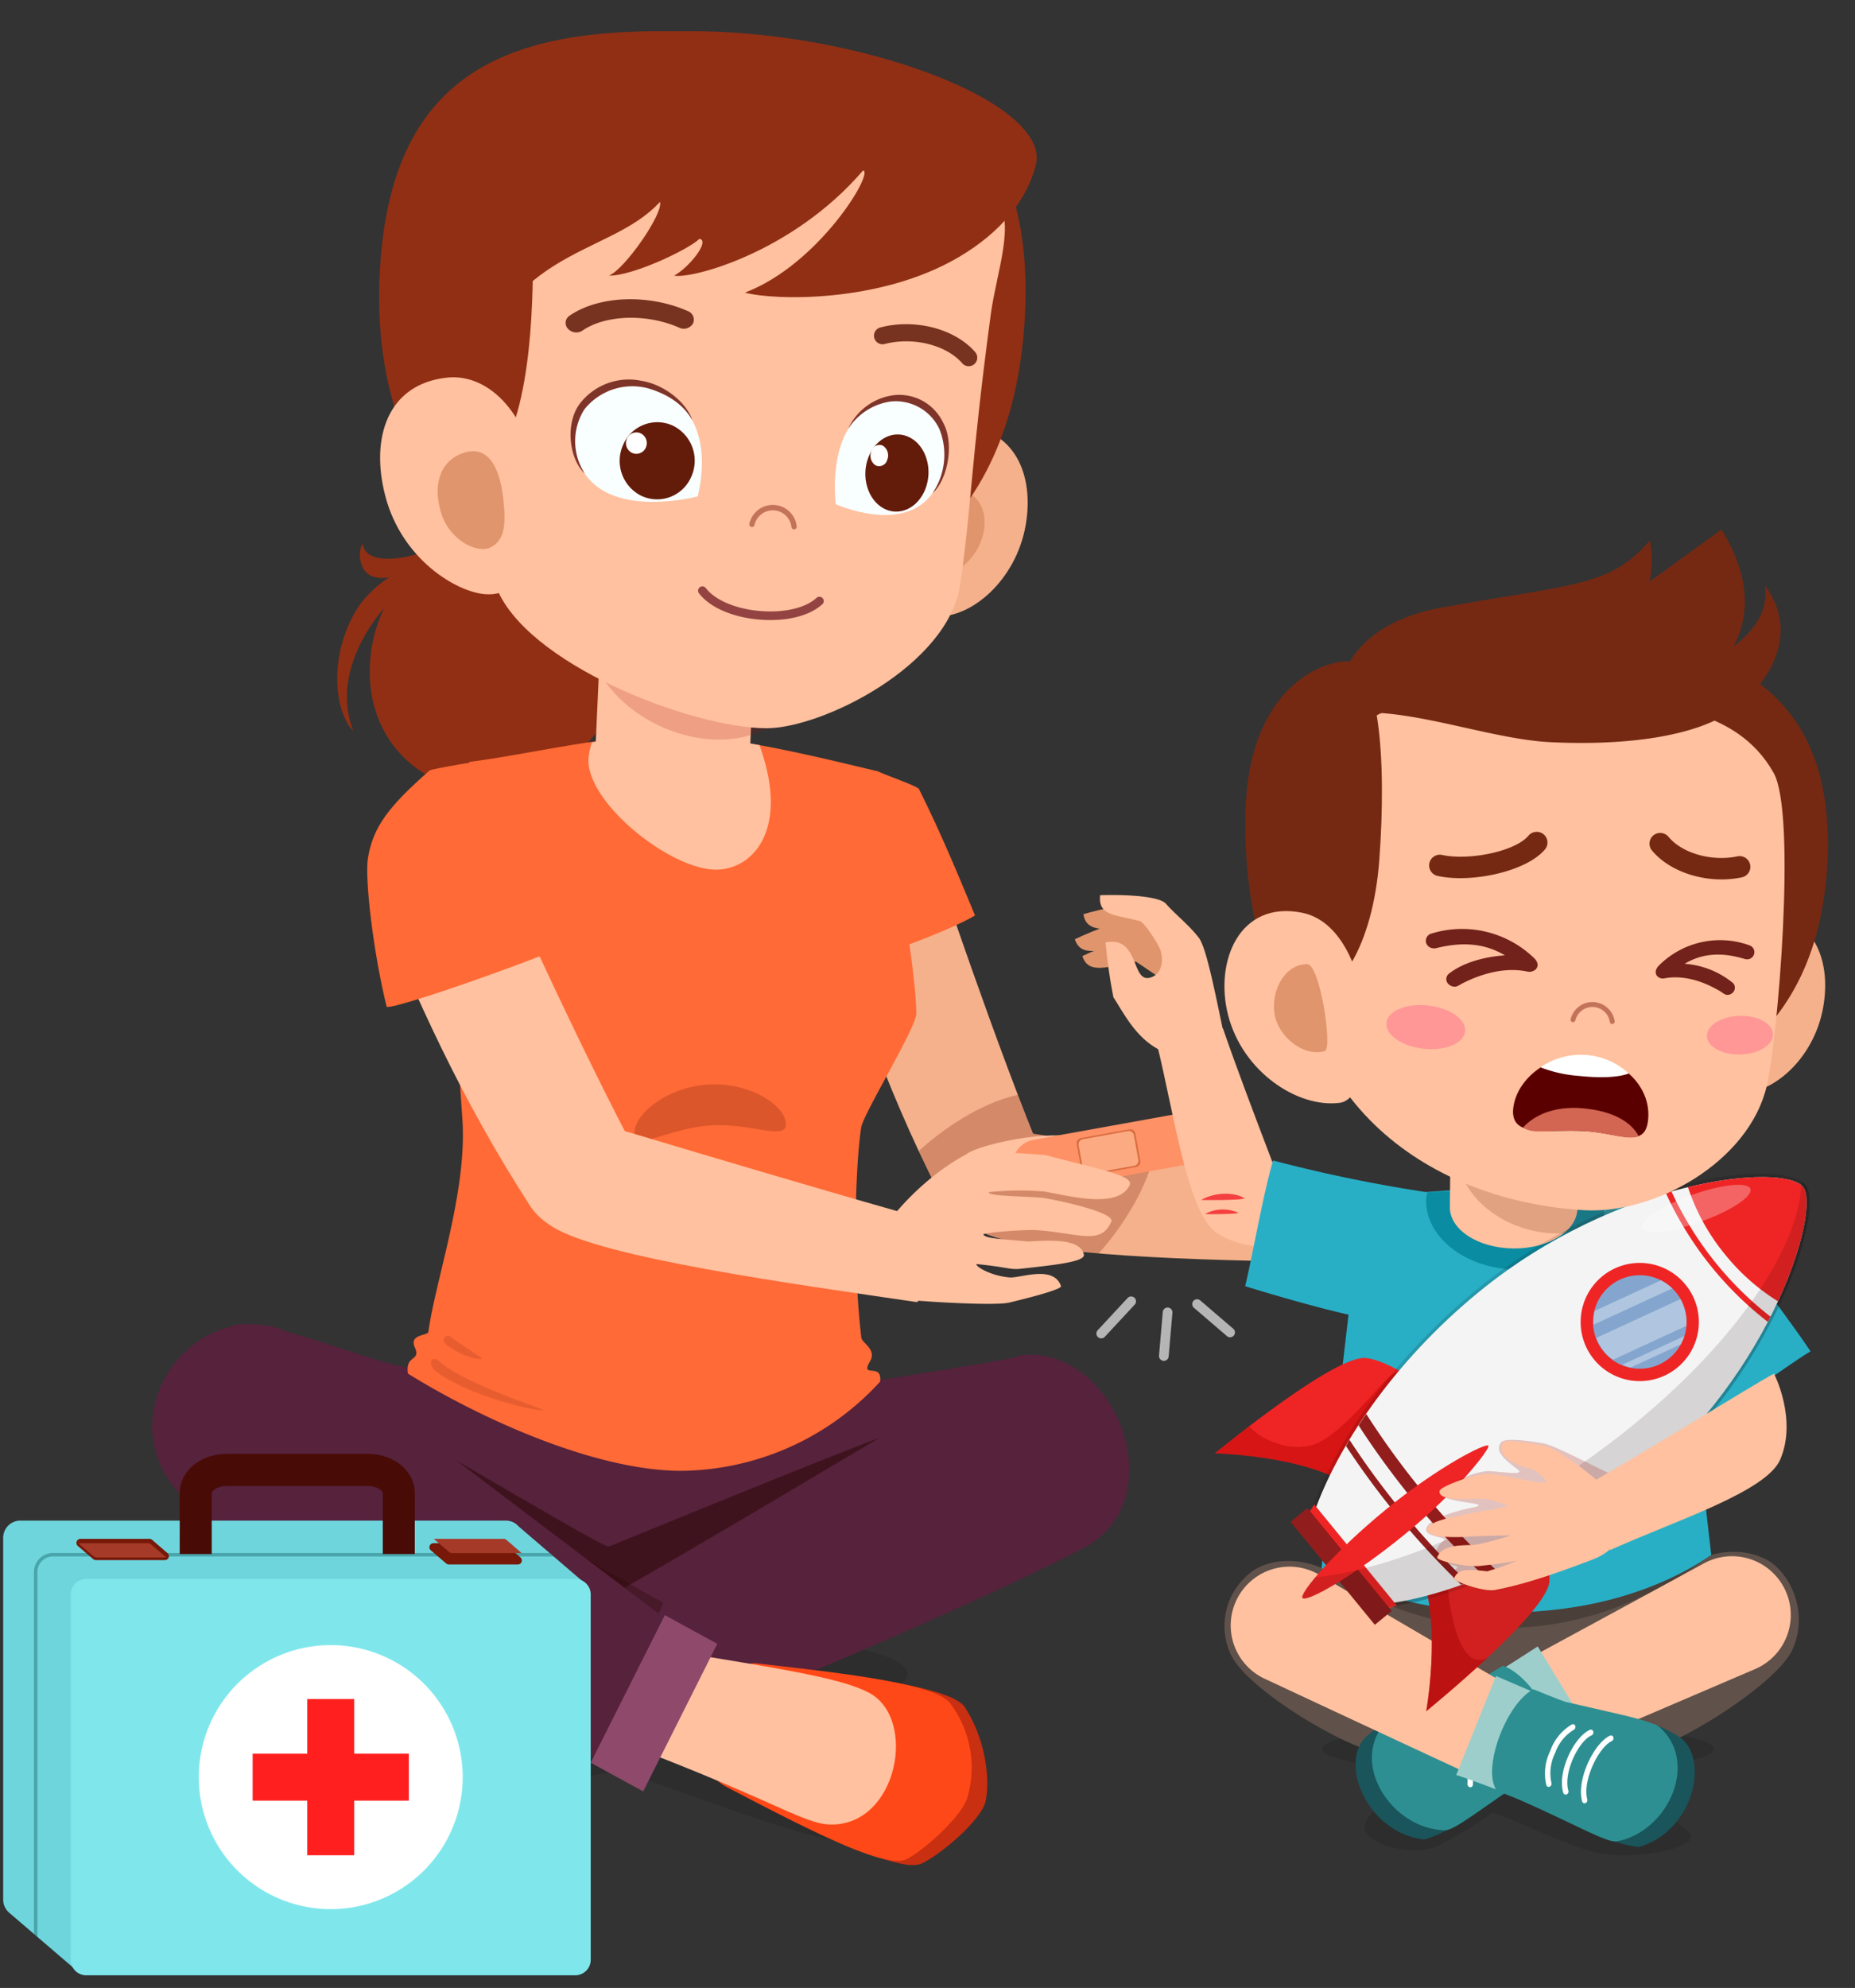 <svg xmlns="http://www.w3.org/2000/svg" xmlns:xlink="http://www.w3.org/1999/xlink" width="295" height="316" viewBox="0 0 295 316">
  <rect x="0" y="0" width="295" height="316" fill="#333333" stroke="none"/>
  <defs>
    <clipPath id="clip-path">
      <rect id="Rectángulo_423358" data-name="Rectángulo 423358" width="295" height="316" transform="translate(180 287)" fill="#fff" stroke="#707070" stroke-width="1"/>
    </clipPath>
    <clipPath id="clip-path-2">
      <rect id="Rectángulo_423386" data-name="Rectángulo 423386" width="383" height="383" transform="translate(0)" fill="none"/>
    </clipPath>
    <clipPath id="clip-path-3">
      <rect id="Rectángulo_423360" data-name="Rectángulo 423360" width="97.931" height="34.294" fill="none"/>
    </clipPath>
    <clipPath id="clip-path-4">
      <rect id="Rectángulo_423361" data-name="Rectángulo 423361" width="96.168" height="56.628" fill="none"/>
    </clipPath>
    <clipPath id="clip-path-5">
      <rect id="Rectángulo_423362" data-name="Rectángulo 423362" width="57.177" height="53.509" fill="none"/>
    </clipPath>
    <clipPath id="clip-path-6">
      <rect id="Rectángulo_423363" data-name="Rectángulo 423363" width="24.093" height="8.895" fill="none"/>
    </clipPath>
    <clipPath id="clip-path-7">
      <rect id="Rectángulo_423364" data-name="Rectángulo 423364" width="34.47" height="24.638" fill="none"/>
    </clipPath>
    <clipPath id="clip-path-8">
      <rect id="Rectángulo_423365" data-name="Rectángulo 423365" width="17.947" height="8.159" fill="none"/>
    </clipPath>
    <clipPath id="clip-path-9">
      <rect id="Rectángulo_423366" data-name="Rectángulo 423366" width="6.024" height="3.701" fill="none"/>
    </clipPath>
    <clipPath id="clip-path-10">
      <rect id="Rectángulo_423368" data-name="Rectángulo 423368" width="19.29" height="16.99" fill="none"/>
    </clipPath>
    <clipPath id="clip-path-11">
      <rect id="Rectángulo_423371" data-name="Rectángulo 423371" width="82.643" height="61.024" fill="none"/>
    </clipPath>
    <clipPath id="clip-path-12">
      <rect id="Rectángulo_423372" data-name="Rectángulo 423372" width="37.438" height="25.221" fill="none"/>
    </clipPath>
    <clipPath id="clip-path-13">
      <rect id="Rectángulo_423373" data-name="Rectángulo 423373" width="51.946" height="16.525" fill="none"/>
    </clipPath>
    <clipPath id="clip-path-14">
      <rect id="Rectángulo_423374" data-name="Rectángulo 423374" width="62.301" height="7.877" fill="none"/>
    </clipPath>
    <clipPath id="clip-path-15">
      <rect id="Rectángulo_423375" data-name="Rectángulo 423375" width="61.968" height="13.89" fill="none"/>
    </clipPath>
    <clipPath id="clip-path-16">
      <rect id="Rectángulo_423376" data-name="Rectángulo 423376" width="24.8" height="23.742" fill="none"/>
    </clipPath>
    <clipPath id="clip-path-17">
      <rect id="Rectángulo_423377" data-name="Rectángulo 423377" width="26.939" height="15.703" fill="none"/>
    </clipPath>
    <clipPath id="clip-path-18">
      <rect id="Rectángulo_423378" data-name="Rectángulo 423378" width="39.922" height="19.75" fill="none"/>
    </clipPath>
    <clipPath id="clip-path-19">
      <rect id="Rectángulo_423379" data-name="Rectángulo 423379" width="15.29" height="38.051" fill="none"/>
    </clipPath>
    <clipPath id="clip-path-20">
      <rect id="Rectángulo_423380" data-name="Rectángulo 423380" width="79.343" height="68.893" fill="none"/>
    </clipPath>
    <clipPath id="clip-path-21">
      <rect id="Rectángulo_423382" data-name="Rectángulo 423382" width="80.691" height="84.208" fill="none"/>
    </clipPath>
    <clipPath id="clip-path-22">
      <rect id="Rectángulo_423383" data-name="Rectángulo 423383" width="17.225" height="7.454" fill="none"/>
    </clipPath>
    <clipPath id="clip-path-23">
      <rect id="Rectángulo_423384" data-name="Rectángulo 423384" width="14.801" height="13.851" fill="none"/>
    </clipPath>
    <clipPath id="clip-path-24">
      <rect id="Rectángulo_423385" data-name="Rectángulo 423385" width="30.718" height="24.116" fill="none"/>
    </clipPath>
  </defs>
  <g id="Enmascarar_grupo_1211489" data-name="Enmascarar grupo 1211489" transform="translate(-180 -287)" clip-path="url(#clip-path)">
    <g id="Grupo_1231803" data-name="Grupo 1231803" transform="translate(112.087 255.087)">
      <g id="Grupo_1231802" data-name="Grupo 1231802" transform="translate(-0.087 -0.087)" clip-path="url(#clip-path-2)">
        <path id="Trazado_1175511" data-name="Trazado 1175511" d="M1318.816,1237.3c-.987,3.082-6.564,5.3-9.307,4.448-2.349-.733-2.551-4.071-1.741-5.24.611,3.72,7.394,2.348,11.048.792" transform="translate(-1182.111 -1118.062)" fill="#912f14"/>
        <path id="Trazado_1175512" data-name="Trazado 1175512" d="M1323.866,1222.659c-1.08,12.277,7.317,20.186,16.942,21.033s22.4-7.9,23.479-20.181-9.081-21.578-18.706-22.424-20.635,9.3-21.715,21.573" transform="translate(-1196.972 -1085.987)" fill="#912f14"/>
        <path id="Trazado_1175513" data-name="Trazado 1175513" d="M1286.809,1269.316c-5.489-1.265-11.767,3.155-14.282,7.65-4.262,7.62-3,15.971-.191,18.779-4.757-11.935,8.146-25.169,14.473-26.43" transform="translate(-1148.135 -1147.531)" fill="#912f14"/>
        <g id="Grupo_1231735" data-name="Grupo 1231735" transform="translate(114.407 290.523)" opacity="0.11">
          <g id="Grupo_1231734" data-name="Grupo 1231734">
            <g id="Grupo_1231733" data-name="Grupo 1231733" clip-path="url(#clip-path-3)">
              <path id="Trazado_1175514" data-name="Trazado 1175514" d="M1194.323,3041.564c0-4.176,21.922-7.561,48.965-7.561s48.965,3.385,48.965,7.561c0,3.462-15.082,6.374-35.64,7.271,13.021,2.948,27.771,15.049,27.771,18.707,0,4.176-35.052-10.334-38.188-10.411-2.909-.071-37.619,7.622-41.375,3.586-4.751-5.105,16.858-9.741,33.486-11.63-24.7-.386-43.984-3.606-43.984-7.523" transform="translate(-1194.323 -3034.003)"/>
            </g>
          </g>
        </g>
        <path id="Trazado_1175515" data-name="Trazado 1175515" d="M1120.4,2538.015c-2.855-.3-31.3-48.359-31.227-52.1,3.521-2.952,22.527,5.646,28.479,6.26,4.642-.187,44.129-10.647,61.675-11.818,2.159.684-1.267,16.3,2.791,15.6,6.891-1.193,28.967-4.6,32.188-5.382-.237,17.484-15.162,42.307-28.845,45.264-17.843,3.857-25.766,6.354-65.061,2.184" transform="translate(-984.833 -2242.833)" fill="#56223c"/>
        <path id="Trazado_1175516" data-name="Trazado 1175516" d="M1282.948,3029.084c-2.073,2.334-5.928,10.062-5.492,13.223.314,2.276,2.859,8.453,8.818,12.405,3.6,2.386,22.114-4.223,32.481-7.5,6.8-2.151,6.33-19.667-3.069-20.026-16.381-.624-30.209-.946-32.737,1.9" transform="translate(-1155.059 -2736.931)" fill="#c92f11"/>
        <path id="Trazado_1175517" data-name="Trazado 1175517" d="M1312.879,3026.54c-1.924,2.311-5.472,9.993-5.036,13.155a16.433,16.433,0,0,0,8.374,12.471c3.6,2.005,20.7-4.01,30.388-7.188,6.356-2.085,5.766-19.583-3.05-20.029-15.364-.777-28.331-1.228-30.677,1.591" transform="translate(-1182.535 -2734.76)" fill="#ff4817"/>
        <path id="Trazado_1175518" data-name="Trazado 1175518" d="M1443.045,3030.308c-9.743,4.408-6.045,21.165,2.54,21.707,4.428.279,12.343-1.832,28.768-6.465,1.85-4.01-.169-14.229-2.218-16.979-20.269,1.237-25.48.1-29.09,1.737" transform="translate(-1299.585 -2738.567)" fill="#ffc19f"/>
        <g id="Grupo_1231738" data-name="Grupo 1231738" transform="translate(119.47 253.57)" opacity="0.6">
          <g id="Grupo_1231737" data-name="Grupo 1231737">
            <g id="Grupo_1231736" data-name="Grupo 1231736" clip-path="url(#clip-path-4)">
              <path id="Trazado_1175519" data-name="Trazado 1175519" d="M1292.488,2704.619c-2.582-1.536-31.539-16.482-32.5-18.751,9-3.782-20.984-33.537-10.543-37.873.857-.355,42.242,24.628,43.1,24.274,2.137-.885,36.838-15.09,43.87-17.6,5.025,5.62,6.4,22.013,6.965,24.7-12.935,7.837-42.839,23.345-50.892,25.256" transform="translate(-1247.211 -2647.991)" fill="#300808"/>
            </g>
          </g>
        </g>
        <path id="Trazado_1175520" data-name="Trazado 1175520" d="M1748.3,2641.764c-1.4-2.423-9.131-19.5-9.675-21.309,22.186-12.628,56.63-33.613,63.6-37.4,15.395-1.853,24.672,22.878,10.366,30.53-10.406,5.566-41.433,19.492-64.287,28.178" transform="translate(-1572.114 -2335.613)" fill="#56223c"/>
        <g id="Grupo_1231741" data-name="Grupo 1231741" transform="translate(116.302 255.187)" opacity="0.36">
          <g id="Grupo_1231740" data-name="Grupo 1231740">
            <g id="Grupo_1231739" data-name="Grupo 1231739" clip-path="url(#clip-path-5)">
              <path id="Trazado_1175521" data-name="Trazado 1175521" d="M1260.861,2718.384c1.345-2.5,9.554-19.618,10.421-21.928-19.786-10.817-41.228-25.758-50.915-31.581-4.8,5.844-5.8,25.8-6.262,28.5,13.241,7.226,40.323,22.459,46.756,25.006" transform="translate(-1214.105 -2664.875)" fill="#300808"/>
            </g>
          </g>
        </g>
        <path id="Trazado_1175522" data-name="Trazado 1175522" d="M1912.54,3127.987c2.8-1.256,9.333-6.689,10.164-9.763.6-2.213.674-8.936-3.235-15.069-2.361-3.7-21.855-5.5-32.606-6.884-7.052-.91-13.437,15.3-4.985,19.6,14.73,7.5,27.244,13.646,30.661,12.114" transform="translate(-1698.004 -2799.753)" fill="#c92f11"/>
        <path id="Trazado_1175523" data-name="Trazado 1175523" d="M1909.849,3126.418c2.657-1.3,8.889-6.819,9.72-9.894a16.947,16.947,0,0,0-2.8-14.941c-2.511-3.355-20.478-5.09-30.572-6.285-6.621-.784-12.888,15.459-5,19.6,13.741,7.21,25.418,13.107,28.658,11.524" transform="translate(-1697.702 -2798.882)" fill="#ff4817"/>
        <path id="Trazado_1175524" data-name="Trazado 1175524" d="M1830.765,3106.342c10.62.093,13.759-16.788,6.121-20.915-3.938-2.128-11.994-3.548-28.809-6.261-3.251,2.883-5.38,13.077-4.577,16.458,19.007,7.444,23.33,10.684,27.264,10.719" transform="translate(-1630.622 -2784.318)" fill="#ffc19f"/>
        <path id="Trazado_1175525" data-name="Trazado 1175525" d="M1039.229,2604.758c1.8-2.184,9.925-19.276,10.693-21.035-24.649-18.647-59.139-44.822-66.894-50.49-15.688-5.179-29.3,16.26-13.836,28.339,12.62,9.859,43.866,29.484,70.037,43.186" transform="translate(-870.185 -2289.933)" fill="#56223c"/>
        <path id="Trazado_1175526" data-name="Trazado 1175526" d="M2339.988,2216.468c1.333.011.508-13.423-.822-13.607-18.921-2.624-52.391-7.939-58.389-8.839-.828,10.7-.23,15.2,5.926,17.94,8.028,3.578,34.925,4.362,53.285,4.506" transform="translate(-2062.094 -1983.912)" fill="#f4b18c"/>
        <path id="Trazado_1175527" data-name="Trazado 1175527" d="M2100.367,1775.948c.682,1.154,17.125-4.053,16.6-5.3-7.235-17.276-17-46.311-18.806-51.764,0,0-15.557-.051-15.766,10.876,3.6,11.75,8.844,28.353,17.968,46.183" transform="translate(-1882.974 -1554.264)" fill="#f4b18c"/>
        <path id="Trazado_1175528" data-name="Trazado 1175528" d="M1461.8,1656.467a43.353,43.353,0,0,1-31.864,14.181c-14.027-.122-32.376-8.71-43.22-15.457-.484-3.044,2.117-1.876,1.083-4.179-.951-2.119,2.077-1.808,2.166-2.465,1.107-8.2,6.21-22.371,5.4-33.826-1.617-22.916-2-46.859,1.142-56.772,9.568-1.164,24.215-4.893,34.547-4.21,10,.661,23.142,4.011,30.344,5.7,3.124,13.317,6.157,32.686,6.157,38.548,0,2.179-8.446,15.958-8.765,18.088-1,6.663-1.338,22.171.035,33.443.1.788,2.475,1.844,1.376,3.709-1.68,2.851,1.984.077,1.6,3.241" transform="translate(-1253.837 -1404.848)" fill="#ff6a36"/>
        <path id="Trazado_1175529" data-name="Trazado 1175529" d="M1368.166,1777.6c.841,1.131,18.2-5.976,17.522-7.216-9.361-17.243-22.5-46.466-24.938-51.958,0,0-16.859,1.543-16.122,12.94,4.933,11.863,12.082,28.609,23.538,46.234" transform="translate(-1215.81 -1553.846)" fill="#ffc19f"/>
        <path id="Trazado_1175530" data-name="Trazado 1175530" d="M1322.682,1638.361c-2.11-8.5-3.51-20.377-2.985-23.634.8-4.978,3.348-8.273,9.837-13.969,1.032-.313,4.685-.953,6.637-1.249,6.383,5.79,15.819,24.892,17.077,28.138-2.388,1.592-28.715,11.082-30.567,10.714" transform="translate(-1193.188 -1446.313)" fill="#ff6a36"/>
        <g id="Grupo_1231744" data-name="Grupo 1231744" transform="translate(168.9 204.363)" opacity="0.2">
          <g id="Grupo_1231743" data-name="Grupo 1231743">
            <g id="Grupo_1231742" data-name="Grupo 1231742" clip-path="url(#clip-path-6)">
              <path id="Trazado_1175531" data-name="Trazado 1175531" d="M1787.631,2140.188c.178,2.9-5.42-.1-12.07.341s-11.836,4.161-12.013,1.264,4.965-7.32,11.615-7.764,12.291,3.262,12.468,6.159" transform="translate(-1763.542 -2133.992)" fill="#510606"/>
            </g>
          </g>
        </g>
        <path id="Trazado_1175532" data-name="Trazado 1175532" d="M1638.974,2197.983c1.42.209,1.144-13.26-.24-13.649-19.687-5.532-54.385-16.019-60.613-17.844-2.861,11.009-3.056,15.78,3,19.547,7.9,4.912,38.307,9.078,57.853,11.946" transform="translate(-1425.229 -1959.015)" fill="#ffc19f"/>
        <path id="Trazado_1175533" data-name="Trazado 1175533" d="M1687.116,1557.511a9.605,9.605,0,0,1,.553-2.5,66.52,66.52,0,0,1,14.232-1.141c1.717.111,3.392.265,5.051.43,2.388.292,4.867.689,7.345,1.144,5.1,14.05-1.616,20.4-7.8,19.745-7.474-.8-19.832-10.994-19.384-17.678" transform="translate(-1525.522 -1404.999)" fill="#ffc19f"/>
        <path id="Trazado_1175534" data-name="Trazado 1175534" d="M1699.57,1376.5l-.864,19.221c-.185,4.133,8.191,8.212,14.537,9.318,3.667-1.393,9.806-3.926,9.992-8.059l.863-19.221Z" transform="translate(-1536.011 -1244.652)" fill="#ffc19f"/>
        <g id="Grupo_1231747" data-name="Grupo 1231747" transform="translate(161.233 124.929)" opacity="0.18">
          <g id="Grupo_1231746" data-name="Grupo 1231746">
            <g id="Grupo_1231745" data-name="Grupo 1231745" clip-path="url(#clip-path-7)">
              <path id="Trazado_1175535" data-name="Trazado 1175535" d="M1717.232,1321.588a10.665,10.665,0,0,0,.694-3.771A181.514,181.514,0,0,0,1686,1304.233a10.265,10.265,0,0,0-1.769,2.8c-2.824,6.963,2.274,15.865,11.386,19.884s18.788,1.633,21.612-5.33" transform="translate(-1683.456 -1304.233)" fill="#a50c0c"/>
            </g>
          </g>
        </g>
        <path id="Trazado_1175536" data-name="Trazado 1175536" d="M2033.93,1645.913c6.059.621,24.305-6.475,28.181-8.922-2.19-5.257-5.323-12.962-8.936-20.138-.766-.621-4.84-1.987-6.555-2.781-4.472,3.759-13.85,30.693-12.69,31.841" transform="translate(-1839.057 -1459.481)" fill="#ff6a36"/>
        <path id="Trazado_1175537" data-name="Trazado 1175537" d="M1699.2,3043.326l11.788-23.463-8.347-4.561-11.789,23.463Z" transform="translate(-1528.916 -2726.57)" fill="#8e496b"/>
        <g id="Grupo_1231750" data-name="Grupo 1231750" transform="translate(136.53 248.013)" opacity="0.13">
          <g id="Grupo_1231749" data-name="Grupo 1231749">
            <g id="Grupo_1231748" data-name="Grupo 1231748" clip-path="url(#clip-path-8)">
              <path id="Trazado_1175538" data-name="Trazado 1175538" d="M1443.343,2598.1c-1.521.231-12.4-2.471-17.172-6.2-1.377-1.076-.711-2.681.556-1.565,4.217,3.713,17.053,7.7,16.615,7.767" transform="translate(-1425.407 -2589.954)" fill="#510606"/>
            </g>
          </g>
        </g>
        <g id="Grupo_1231753" data-name="Grupo 1231753" transform="translate(138.588 244.312)" opacity="0.13">
          <g id="Grupo_1231752" data-name="Grupo 1231752">
            <g id="Grupo_1231751" data-name="Grupo 1231751" clip-path="url(#clip-path-9)">
              <path id="Trazado_1175539" data-name="Trazado 1175539" d="M1452.88,2554.979c-1.338.159-3.987-1.01-5.522-2.185-.963-.737-.215-1.955.625-1.328,2.844,2.12,5.336,3.461,4.9,3.513" transform="translate(-1446.906 -2551.292)" fill="#510606"/>
            </g>
          </g>
        </g>
        <path id="Trazado_1175540" data-name="Trazado 1175540" d="M2215.3,1057.3c-1.535,8.762-8.685,14.816-14.322,14.473s-7.082-7.293-6.535-15.653,5.561-14.881,11.2-14.519c7.7.5,11.1,7.462,9.661,15.7" transform="translate(-1984.193 -941.802)" fill="#f4b18c"/>
        <path id="Trazado_1175541" data-name="Trazado 1175541" d="M2231.319,1156.523c-1.812,3.549-5.518,5.44-8.277,4.22s-3.529-5.088-1.715-8.638,5.517-5.44,8.276-4.22,3.528,5.085,1.716,8.637" transform="translate(-2007.714 -1037.589)" fill="#e0956c"/>
        <path id="Trazado_1175542" data-name="Trazado 1175542" d="M1442.1,430.866c-1.938,34.456-24.036,48.76-53.762,47.089s-50.726-20.347-48.788-54.8,24.26-39.281,53.985-37.609,50.5,10.867,48.565,45.323" transform="translate(-1211.129 -348.304)" fill="#912f14"/>
        <path id="Trazado_1175543" data-name="Trazado 1175543" d="M1545.219,505.966c3.331,3.649.134,11.859-.752,18.449-3.194,23.77-3.03,30.206-4.861,42.955-1.862,12.961-21.964,22.89-30.791,22.905-11.773.021-38.674-10.245-43.135-22.781-4.925-22.225-8.74-55.712-6.342-61.5,8.1-19.531,17.6-16.985,41.1-15.663,21.985,1.237,32.8,2.511,44.778,15.63" transform="translate(-1318.894 -442.517)" fill="#ffc19f"/>
        <path id="Trazado_1175544" data-name="Trazado 1175544" d="M1551.615,406.556c-1.424,5.568-5.584,10.692-12.235,14.608-12.633,7.438-29.6,6.862-34.019,5.652,11.807-4.486,20.6-19.2,18.784-19.417-11.3,13.15-27.372,17.274-30.032,16.718,2.5-1.411,5.729-5.568,4.012-5.845-1.961,1.838-10.828,5.944-14.389,5.84,2.466-.952,8.693-9.871,8.106-11.72-8.318,9.181-26.216,6.869-30.775,32.821-4.63-11.919-2.964-48.425,6.854-53.871,27.651-15.339,87.188,1.549,83.693,15.216" transform="translate(-1318.892 -348.303)" fill="#912f14"/>
        <path id="Trazado_1175545" data-name="Trazado 1175545" d="M1375.8,464.086c-.043,10.695-.849,28.821-8.475,34.272-8.895,6.36-15.567-17.713-14.634-34.3.408-7.247,6.164-25.059,20.17-31.073,18.059-7.755,11.454,31.83,2.939,31.1" transform="translate(-1223.042 -390.548)" fill="#912f14"/>
        <path id="Trazado_1175546" data-name="Trazado 1175546" d="M1341.821,978.857c2.64,10.043,11.363,15.288,15.974,15.57,6.98.428,8.655-8.786,7.872-18.37s-7.059-16.8-14.012-16.066c-9.5,1.006-12.27,9.6-9.834,18.867" transform="translate(-1212.536 -867.97)" fill="#ffc19f"/>
        <path id="Trazado_1175547" data-name="Trazado 1175547" d="M1437.13,1092.433c1.309,4.475,5.785,6.609,7.862,5.6,2.335-1.134,2.535-3.7,2.018-8.027-.606-5.055-2.511-7.972-5.857-7.13-3.478.875-5.566,4.29-4.024,9.555" transform="translate(-1299.012 -979.009)" fill="#e0956c"/>
        <path id="Trazado_1175548" data-name="Trazado 1175548" d="M2096.552,1011.716s10.907,4.982,15.56-1.96c5.669-8.459-1.869-15.815-7.083-14.755-4.826.982-9.428,5.78-8.477,16.715" transform="translate(-1895.658 -899.583)" fill="#f9feff"/>
        <path id="Trazado_1175549" data-name="Trazado 1175549" d="M2133.408,993.561a7.72,7.72,0,0,0-7.644-4.251,9.262,9.262,0,0,0-7.408,5.406,9.67,9.67,0,0,1,6.555-4.354,7.665,7.665,0,0,1,7.992,4.4,10.926,10.926,0,0,1-1.113,10.14c2.367-2.057,3.585-7.907,1.617-11.34" transform="translate(-1915.489 -894.509)" fill="#7f342a"/>
        <path id="Trazado_1175550" data-name="Trazado 1175550" d="M2147.6,1058.451c-1.2,3.088-.146,6.722,2.355,8.118s5.5.025,6.7-3.061.146-6.722-2.355-8.118-5.5-.026-6.7,3.061" transform="translate(-1941.49 -953.788)" fill="#631b0a"/>
        <path id="Trazado_1175551" data-name="Trazado 1175551" d="M2155.8,1073.138a1.846,1.846,0,0,0,.654,2.252,1.324,1.324,0,0,0,1.859-.849,1.848,1.848,0,0,0-.653-2.252,1.324,1.324,0,0,0-1.86.849" transform="translate(-1949.224 -969.427)" fill="#fefffe"/>
        <path id="Trazado_1175552" data-name="Trazado 1175552" d="M1681.574,988.5s-13.478,3.61-18.116-3.854c-5.651-9.1,4.143-15.477,10.166-13.785,5.573,1.566,10.414,6.9,7.951,17.639" transform="translate(-1502.607 -877.598)" fill="#f9feff"/>
        <path id="Trazado_1175553" data-name="Trazado 1175553" d="M1659.128,967.557a9.826,9.826,0,0,1,9.539-3.285c3.634.582,7.186,3.462,8.077,6.277-1.791-3.215-5.116-4.542-7.2-5.127a9.746,9.746,0,0,0-9.969,3.388,9.434,9.434,0,0,0,.07,10.206c-2.541-2.333-3.26-8.291-.519-11.459" transform="translate(-1498.643 -871.735)" fill="#7f342a"/>
        <path id="Trazado_1175554" data-name="Trazado 1175554" d="M1739.606,1038.042a6.2,6.2,0,0,0,2.879,8.147,5.9,5.9,0,0,0,7.918-2.993,6.2,6.2,0,0,0-2.879-8.148,5.9,5.9,0,0,0-7.918,2.993" transform="translate(-1572.491 -935.375)" fill="#631b0a"/>
        <path id="Trazado_1175555" data-name="Trazado 1175555" d="M1749.552,1052.467a1.72,1.72,0,0,0,.8,2.26,1.637,1.637,0,0,0,2.2-.83,1.72,1.72,0,0,0-.8-2.26,1.636,1.636,0,0,0-2.2.83" transform="translate(-1581.85 -950.746)" fill="#fefffe"/>
        <path id="Trazado_1175556" data-name="Trazado 1175556" d="M1878.666,1312.189l.123.009c4.261.367,8.03-.553,10.083-2.465a.685.685,0,0,0-.933-1c-1.748,1.629-5.208,2.435-9.031,2.106l-.115-.008c-3.8-.349-7.054-1.745-8.5-3.657a.685.685,0,0,0-1.09.828c1.7,2.238,5.231,3.8,9.465,4.19" transform="translate(-1690.062 -1181.718)" fill="#934341"/>
        <path id="Trazado_1175557" data-name="Trazado 1175557" d="M1961.374,1175.734a.424.424,0,0,1-.393-.384,2.986,2.986,0,0,0-5.873-.34.423.423,0,0,1-.495.34.431.431,0,0,1-.328-.509,3.822,3.822,0,0,1,7.532.414.433.433,0,0,1-.373.478Z" transform="translate(-1767.118 -1059.583)" fill="#c4735b"/>
        <path id="Trazado_1175558" data-name="Trazado 1175558" d="M2176.24,878.472a1.358,1.358,0,0,1-.781-.446c-2.533-2.924-7.839-4.236-12.333-3.066a1.359,1.359,0,0,1-.687-2.63c5.522-1.437,11.857.209,15.074,3.915a1.359,1.359,0,0,1-1.272,2.227" transform="translate(-1954.433 -788.281)" fill="#773220"/>
        <path id="Trazado_1175559" data-name="Trazado 1175559" d="M1650.612,835.609a1.762,1.762,0,0,1-1.059-.565,1.357,1.357,0,0,1,.243-2.063c4.628-3.2,12.54-3.513,18.824-.74a1.449,1.449,0,0,1,.811,1.979,1.692,1.692,0,0,1-2.184.655c-5.115-2.264-11.725-2.066-15.375.46a1.756,1.756,0,0,1-1.259.275" transform="translate(-1491.233 -750.789)" fill="#773220"/>
        <path id="Trazado_1175561" data-name="Trazado 1175561" d="M253.761,2662.037h77.219a2.7,2.7,0,0,1,2.016.921l10.807,9.268H333.718V2722.3a2.737,2.737,0,0,1-2.737,2.736h-68.4v8.417l-10.59-9.083a2.752,2.752,0,0,1-.963-2.071v-57.526a2.736,2.736,0,0,1,2.735-2.737" transform="translate(-182.523 -2388.329)" fill="#6ed5dd"/>
        <g id="Grupo_1231759" data-name="Grupo 1231759" transform="translate(24.178 254.947)" opacity="0.5">
          <g id="Grupo_1231758" data-name="Grupo 1231758">
            <g id="Grupo_1231757" data-name="Grupo 1231757" clip-path="url(#clip-path-10)">
              <path id="Trazado_1175562" data-name="Trazado 1175562" d="M254.3,2662.382l16.793,14.417-2.215,2.573L251.8,2664.714a2.688,2.688,0,0,1,2.5-2.332" transform="translate(-251.805 -2662.382)" fill="#fff"/>
            </g>
          </g>
        </g>
        <path id="Trazado_1175563" data-name="Trazado 1175563" d="M365.757,2821.97h77.76a2.465,2.465,0,0,0,2.466-2.465v-58.068a2.466,2.466,0,0,0-2.466-2.466h-77.76a2.465,2.465,0,0,0-2.465,2.466v58.068a2.465,2.465,0,0,0,2.465,2.465" transform="translate(-284.042 -2475.985)" fill="#7fe7ec"/>
        <path id="Trazado_1175564" data-name="Trazado 1175564" d="M575.989,2889.8a20.984,20.984,0,1,0,20.984-20.984,20.984,20.984,0,0,0-20.984,20.984" transform="translate(-476.377 -2575.316)" fill="#fff"/>
        <rect id="Rectángulo_423369" data-name="Rectángulo 423369" width="24.837" height="7.47" transform="translate(108.177 310.752)" fill="#ff1f1f"/>
        <rect id="Rectángulo_423370" data-name="Rectángulo 423370" width="7.47" height="24.837" transform="translate(116.861 302.068)" fill="#ff1f1f"/>
        <g id="Grupo_1231762" data-name="Grupo 1231762" transform="translate(73.405 278.861)" opacity="0.35">
          <g id="Grupo_1231761" data-name="Grupo 1231761">
            <g id="Grupo_1231760" data-name="Grupo 1231760" clip-path="url(#clip-path-11)">
              <path id="Trazado_1175565" data-name="Trazado 1175565" d="M302.236,2776.431v-57.55a3.008,3.008,0,0,1,3-3.007h79.006l.633.544H305.24a2.462,2.462,0,0,0-2.46,2.464V2776.9Z" transform="translate(-302.236 -2715.873)" fill="#004a4c"/>
            </g>
          </g>
        </g>
        <path id="Trazado_1175566" data-name="Trazado 1175566" d="M959.752,2699.565h10.971a.645.645,0,0,1,.418.155l2.442,2.11a.629.629,0,0,1-.419,1.112H962.194a.644.644,0,0,1-.419-.155l-2.442-2.087a.645.645,0,0,1,.419-1.135" transform="translate(-822.818 -2422.265)" fill="#771808"/>
        <path id="Trazado_1175567" data-name="Trazado 1175567" d="M978.439,2701.83H967.433a.807.807,0,0,1-.538-.176l-2.419-2.068.132-.021h10.971a.643.643,0,0,1,.418.155Z" transform="translate(-827.474 -2422.957)" fill="#a53a28"/>
        <path id="Trazado_1175568" data-name="Trazado 1175568" d="M371.306,2699.565h10.971a.645.645,0,0,1,.418.155l2.442,2.11a.629.629,0,0,1-.418,1.112H373.748a.643.643,0,0,1-.419-.155l-2.442-2.087a.645.645,0,0,1,.418-1.135" transform="translate(-290.507 -2422.956)" fill="#771808"/>
        <path id="Trazado_1175569" data-name="Trazado 1175569" d="M389.992,2701.83H378.987a.809.809,0,0,1-.539-.176l-2.419-2.068.132-.021h10.971a.644.644,0,0,1,.418.155Z" transform="translate(-295.56 -2422.266)" fill="#a53a28"/>
        <path id="Trazado_1175570" data-name="Trazado 1175570" d="M544.323,2567.212h5.093v-9.672c0-.395.928-1.154,2.38-1.154h22.446c1.453,0,2.374.759,2.374,1.154v9.672h5.092v-9.672c0-3.5-3.282-6.246-7.467-6.246H551.8c-4.191,0-7.473,2.745-7.473,6.246Z" transform="translate(-447.743 -2288.188)" fill="#490b05"/>
        <g id="Grupo_1231765" data-name="Grupo 1231765" transform="translate(214.099 206.017)" opacity="0.25">
          <g id="Grupo_1231764" data-name="Grupo 1231764">
            <g id="Grupo_1231763" data-name="Grupo 1231763" clip-path="url(#clip-path-12)">
              <path id="Trazado_1175571" data-name="Trazado 1175571" d="M2273.127,2160.429c-6.858-1.045-13.605-2.089-19.241-2.965-.793-1.98-1.606-4.067-2.425-6.2-6.287,1.431-12.12,5.634-15.771,8.937q1.558,3.329,3.293,6.731c.116.2.711.2,1.575.077.783,2.965,2.462,4.872,5.642,6.289,3.376,1.5,10.107,2.51,18.119,3.187,4.417-4.955,7.993-11.251,8.809-16.052" transform="translate(-2235.689 -2151.259)" fill="#721401"/>
            </g>
          </g>
        </g>
        <path id="Trazado_1175572" data-name="Trazado 1175572" d="M2335.427,2220.275c1.428,1.641-3.2,4.467-7.671,4.622s-11.953-1.093-11.971-3.175c2.08-1.637,16.708-4.82,19.642-1.446" transform="translate(-2094.018 -2006.304)" fill="#ffc19f"/>
        <path id="Trazado_1175573" data-name="Trazado 1175573" d="M2395.285,2195.3l22.537-4.063a4.1,4.1,0,0,0-1.455-8.069l-22.536,4.064a4.1,4.1,0,0,0,1.455,8.068" transform="translate(-2161.542 -1974.038)" fill="#ff9166"/>
        <path id="Trazado_1175574" data-name="Trazado 1175574" d="M2499.778,2215.924l7.724-1.393a.813.813,0,0,0,.656-.945l-.788-4.372a.814.814,0,0,0-.945-.657l-7.724,1.393a.814.814,0,0,0-.656.946l.788,4.372a.813.813,0,0,0,.945.656" transform="translate(-2258.818 -1997.043)" fill="#d86c41"/>
        <path id="Trazado_1175575" data-name="Trazado 1175575" d="M2502.916,2218.274l7.189-1.3a.814.814,0,0,0,.657-.945l-.706-3.913a.813.813,0,0,0-.945-.656l-7.189,1.3a.815.815,0,0,0-.657.945l.706,3.913a.814.814,0,0,0,.946.656" transform="translate(-2261.729 -1999.671)" fill="#fcaa81"/>
        <path id="Trazado_1175576" data-name="Trazado 1175576" d="M2188.14,2261.306c2.575-.1,8.392-.71,8.9,2.1.211,1.158-5.055,1.676-10.071,2.233-1.677.186-2.213-.28-7.01-.749-.163.376,2.185,1.849,5.267,2.127,1.678.151,6.99-2.044,8.176,1.374.2.585-6.681,2.26-8.3,2.634-2.577.6-17.3-.375-18.069-.731-3.248-1.494-3.747-5.371-2.546-9.6,1.381-3.227,7.5-10.01,14.219-13.44a86.993,86.993,0,0,1,12.229.321c9.514,2.482,14.158,3.286,13.349,4.849-1.936,3.741-9.55,1.613-13.592.927a48.175,48.175,0,0,0-8.75.106c-.382.656,5.41.613,8.59.917,2.589.395,11.487,2.324,10.87,3.768-1.658,3.881-5.243,1.777-12.124,1.338-2.742-.019-7.891.385-8.241.709.453.617,2.014.655,7.1,1.114" transform="translate(-1956.673 -2031.96)" fill="#ffc19f"/>
        <path id="Trazado_1175577" data-name="Trazado 1175577" d="M2543.163,2488.829a.771.771,0,0,0-.6-.82l-.1-.016a.773.773,0,0,0-.834.7l-.6,6.937a.782.782,0,0,0,.7.836.773.773,0,0,0,.834-.7Zm-6-1.3a.774.774,0,0,0-.041-1.092.761.761,0,0,0-.358-.187.774.774,0,0,0-.731.228l-4.734,5.1a.771.771,0,1,0,1.128,1.05Zm15.708,3.863-5.283-4.533a.786.786,0,0,0-.336-.166.771.771,0,0,0-.668,1.338l5.282,4.533a.772.772,0,0,0,1-1.173" transform="translate(-2288.712 -2248.151)" fill="#b5b5b5"/>
        <g id="Grupo_1231768" data-name="Grupo 1231768" transform="translate(285.001 310.382)" opacity="0.11">
          <g id="Grupo_1231767" data-name="Grupo 1231767">
            <g id="Grupo_1231766" data-name="Grupo 1231766" clip-path="url(#clip-path-13)">
              <path id="Trazado_1175578" data-name="Trazado 1175578" d="M2996.641,3251.255c.515-.326,11.782,5.238,16.534,6.3,5.878,1.321,17.281-.773,14.725-3.294-5.43-5.357-26.56-14.269-29.97-12.624-6.361,3.069-21.352,6.874-21.607,11.957-.127,2.535,7.8,4.694,11.472,2.953a64.743,64.743,0,0,0,8.846-5.3" transform="translate(-2976.321 -3241.442)"/>
            </g>
          </g>
        </g>
        <g id="Grupo_1231771" data-name="Grupo 1231771" transform="translate(278.263 306.07)" opacity="0.11">
          <g id="Grupo_1231770" data-name="Grupo 1231770">
            <g id="Grupo_1231769" data-name="Grupo 1231769" clip-path="url(#clip-path-14)">
              <path id="Trazado_1175579" data-name="Trazado 1175579" d="M2968.229,3200.336c0,2.175-13.947,3.938-31.151,3.938s-31.151-1.763-31.151-3.938,13.947-3.939,31.151-3.939,31.151,1.763,31.151,3.939" transform="translate(-2905.927 -3196.397)"/>
            </g>
          </g>
        </g>
        <path id="Trazado_1175580" data-name="Trazado 1175580" d="M2829.758,2911.555c-2.722-1.524-8.007-2.527-14.039,1.615-3.666.213-49.779,1.7-53.445,1.49-6.031-4.143-11.378-3.244-14.039-1.616a10.747,10.747,0,0,0-3.865,13.439c2.566,5.715,19.318,15.613,24.522,15.839,5,.218,34.754.218,39.758,0,5.2-.226,22.5-10.83,25.069-16.545,2.792-6.219-.639-12.364-3.961-14.223" transform="translate(-2480.674 -2631.557)" fill="#60514a"/>
        <path id="Trazado_1175581" data-name="Trazado 1175581" d="M3418.889,2340.668c-4.425,2.644-13.332,9.707-18.288,11.191-2.115-4.629-13.3-35.415-13.3-36.238,5.829.368,12.6,1.136,14.477,2.152,3.323,4.374,12.344,15.764,17.107,22.9" transform="translate(-3062.959 -2093.87)" fill="#28afc6"/>
        <g id="Grupo_1231774" data-name="Grupo 1231774" transform="translate(278.17 276.874)" opacity="0.22">
          <g id="Grupo_1231773" data-name="Grupo 1231773">
            <g id="Grupo_1231772" data-name="Grupo 1231772" clip-path="url(#clip-path-15)">
              <path id="Trazado_1175582" data-name="Trazado 1175582" d="M2966.93,2893.726c-.318-.5-1-1.749-1.319-2.3-10.243.191-49.073,1.252-60.071,1.519a24.371,24.371,0,0,1-.578,2.866c12.37,8.953,36.3,16.8,61.968-2.083" transform="translate(-2904.962 -2891.423)"/>
            </g>
          </g>
        </g>
        <path id="Trazado_1175583" data-name="Trazado 1175583" d="M2631.66,2042.788c-.2-.816,10.22-3.346,10.494-2.551,4.1,11.875,11.427,30.209,12.6,33.926,0,0-7.776,2.394-13.613-1.477-4.648-3.083-6.8-19.122-9.479-29.9" transform="translate(-2379.651 -1844.711)" fill="#ffc19f"/>
        <path id="Trazado_1175584" data-name="Trazado 1175584" d="M2524.554,1893.245c-.687-.489-1.612-1.5-6.807-3.968-1.609-.764-7.263,1.528-10.151,2.9.986,3.121,4.387,1.541,8.529.885l8.9,6.017c1.443-.46.3-5.283-.471-5.835" transform="translate(-2267.467 -1708.203)" fill="#e0956c"/>
        <path id="Trazado_1175585" data-name="Trazado 1175585" d="M2512.091,1865.261c-.686-.489-1.611-1.5-6.806-3.968-1.609-.764-7.263,1.528-10.151,2.9.986,3.121,4.387,1.541,8.529.885l8.9,6.017c1.444-.46.3-5.283-.472-5.835" transform="translate(-2256.197 -1682.898)" fill="#e0956c"/>
        <path id="Trazado_1175586" data-name="Trazado 1175586" d="M2525.9,1839.975c-.6-.592-1.352-1.738-6.088-5-1.466-1.011-7.414.352-10.484,1.247.477,3.239,4.086,2.22,8.279,2.232l7.829,7.357c1.5-.224,1.139-5.167.464-5.835" transform="translate(-2269.029 -1658.912)" fill="#e0956c"/>
        <path id="Trazado_1175587" data-name="Trazado 1175587" d="M2536.892,1819.6c3.2-.112,9.295.028,10.468,1.368,1.443,1.649,3.735,3.436,5.234,5.42,1.01,1.338,2.151,6.518,3.8,14.545.192.93-4.652,4.711-6.151,4.493-6.641-.963-8.939-6.042-11.246-9.6a85.533,85.533,0,0,1-1.249-8.713c5.418-1.114,4.057,6.423,7.068,5.6,2.226-.61,2.168-3.422,1.48-4.8-.753-1.512-2.519-4.052-3.091-4.2-4.062-1.042-6.653-.85-6.318-4.107" transform="translate(-2293.932 -1645.303)" fill="#ffc19f"/>
        <path id="Trazado_1175588" data-name="Trazado 1175588" d="M2705.079,2316.519c-.159.089,6.872.083,6.872-.249-1.6-1-4.651-1-6.872.249" transform="translate(-2446.042 -2093.801)" fill="#f44040"/>
        <path id="Trazado_1175589" data-name="Trazado 1175589" d="M2711.525,2342.44c-.121.066,5.257.061,5.257-.182a5.908,5.908,0,0,0-5.257.182" transform="translate(-2451.871 -2117.476)" fill="#f44040"/>
        <path id="Trazado_1175590" data-name="Trazado 1175590" d="M2782.481,2260.416c-1.439,4.642-3.271,15.078-4.448,19.981,10.264,3.176,18.746,5.223,19.5,5.012,7.878-2.194,11.152-18.684,11.634-19.625a233.3,233.3,0,0,1-26.688-5.368" transform="translate(-2512.014 -2043.95)" fill="#28afc6"/>
        <path id="Trazado_1175591" data-name="Trazado 1175591" d="M2904.962,2367.115c15.185,8.962,43.462,10.537,61.968-2.083,0,0-4.933-44.144-7.3-55.924-12.765-3.522-36.559-2.549-48.248-.56-1.7,15.028-4.437,36.37-6.421,58.567" transform="translate(-2626.792 -2085.855)" fill="#28afc6"/>
        <g id="Grupo_1231777" data-name="Grupo 1231777" transform="translate(297.275 243.202)" opacity="0.34">
          <g id="Grupo_1231776" data-name="Grupo 1231776">
            <g id="Grupo_1231775" data-name="Grupo 1231775" clip-path="url(#clip-path-16)">
              <path id="Trazado_1175592" data-name="Trazado 1175592" d="M3118.359,2540.572l2.6,5.271a1.588,1.588,0,0,0,1.2.869l5.816.846a1.588,1.588,0,0,1,.88,2.709l-4.209,4.1a1.588,1.588,0,0,0-.457,1.406l.994,5.793a1.589,1.589,0,0,1-2.3,1.675l-5.2-2.735a1.589,1.589,0,0,0-1.479,0l-5.2,2.735a1.589,1.589,0,0,1-2.3-1.675l.994-5.793a1.589,1.589,0,0,0-.457-1.406l-4.209-4.1a1.588,1.588,0,0,1,.88-2.709l5.816-.846a1.587,1.587,0,0,0,1.2-.869l2.6-5.271a1.589,1.589,0,0,1,2.849,0" transform="translate(-3104.534 -2539.687)" fill="#fff"/>
            </g>
          </g>
        </g>
        <path id="Trazado_1175593" data-name="Trazado 1175593" d="M3106.982,2311.411a7.592,7.592,0,0,0-.277-2.215,217.437,217.437,0,0,0-27.913-.03,6.59,6.59,0,0,0-.219.976c-.263,5.885,5.883,10.939,13.728,11.289s14.418-4.135,14.681-10.02" transform="translate(-2783.776 -2087.638)" fill="#0a8da3"/>
        <path id="Trazado_1175594" data-name="Trazado 1175594" d="M3138.52,2164.349l-.18,16.62c-.039,3.574-4.612,6.423-10.216,6.362s-10.114-3.008-10.075-6.582l.181-16.621Z" transform="translate(-2819.479 -1956.88)" fill="#ffc19f"/>
        <g id="Grupo_1231780" data-name="Grupo 1231780" transform="translate(299.881 212.363)" opacity="0.19">
          <g id="Grupo_1231779" data-name="Grupo 1231779">
            <g id="Grupo_1231778" data-name="Grupo 1231778" clip-path="url(#clip-path-17)">
              <path id="Trazado_1175595" data-name="Trazado 1175595" d="M3158.4,2226.7a7.341,7.341,0,0,0,.3-2.144,210.739,210.739,0,0,0-26.123-7.014,6.37,6.37,0,0,0-.449.858c-1.719,5.443,2.77,11.712,10.025,14s14.532-.262,16.251-5.7" transform="translate(-3131.753 -2217.546)" fill="#601805"/>
            </g>
          </g>
        </g>
        <path id="Trazado_1175596" data-name="Trazado 1175596" d="M3118.872,2940.473c-.386.21,5.709,13.1,6.207,12.909,3.22-1.238,28.5-12.1,42.266-17.991a9.345,9.345,0,1,0-8.169-16.788c-13.7,7.475-38.2,20.729-40.3,21.87" transform="translate(-2820.208 -2638.093)" fill="#ffc19f"/>
        <path id="Trazado_1175597" data-name="Trazado 1175597" d="M3037.722,3078.412l8.643,16.266c2.781-1.775,19.227-11.542,21.885-12.817l-8.865-14.563c-1.257.826-4.748,3.031-6.431,4.121-1.184.767-14.631,6.329-15.232,6.992" transform="translate(-2746.843 -2773.587)" fill="#9dcecc"/>
        <path id="Trazado_1175598" data-name="Trazado 1175598" d="M2972.365,3211.688c-8.374-.894-13.008-10.542-10.046-15.374.733-1.2,2.871-2.594,3.884-3.27,4.018,1.129,11.138,13.81,10.069,16.936a15.362,15.362,0,0,1-3.906,1.708" transform="translate(-2677.846 -2887.295)" fill="#19555b"/>
        <path id="Trazado_1175599" data-name="Trazado 1175599" d="M3000.085,3125.486c-8.494-.19-15.286-10.691-9.434-17.19,2.43-1.581,5.924-2.836,13.9-6.144.724-.351,3.9-2.308,4.741-2.828,4.769,1.58,10.341,11.444,8.384,15.087-.91.523-2.26,1.284-3.756,2.265-7.774,5.1-12.256,8.846-13.835,8.811" transform="translate(-2702.295 -2802.548)" fill="#2d8f91"/>
        <path id="Trazado_1175600" data-name="Trazado 1175600" d="M3093.4,3168.532a7,7,0,0,1,3.455,3.048c.038.049.073.1.107.16a7.3,7.3,0,0,1,1.325,4.544.535.535,0,0,0,.078.351.5.5,0,0,0,.288.216.4.4,0,0,0,.5-.343,8.16,8.16,0,0,0-1.481-5.238l-.116-.184a7.888,7.888,0,0,0-4.037-3.469.4.4,0,0,0-.489.356.526.526,0,0,0,.373.558m-2.979,1.11a.494.494,0,0,0,.286.214c2.256.591,5.472,5.211,5.11,8.106a.513.513,0,0,0,.373.559.4.4,0,0,0,.49-.356c.439-3.458-3.168-8.521-5.836-9.213a.4.4,0,0,0-.5.34.527.527,0,0,0,.077.351m3.5,10.372c.376-3.546-3.373-8.845-6.1-9.625a.392.392,0,0,0-.5.328.509.509,0,0,0,.35.574c2.306.669,5.693,5.551,5.383,8.538a.535.535,0,0,0,.079.332.482.482,0,0,0,.308.217.394.394,0,0,0,.479-.364" transform="translate(-2791.695 -2864.293)" fill="#fff"/>
        <path id="Trazado_1175601" data-name="Trazado 1175601" d="M2807.443,2959.136c.38.223-6.122,12.913-6.613,12.706-3.179-1.339-28.107-12.994-41.675-19.322a9.345,9.345,0,1,1,8.7-16.521c13.457,7.906,37.525,21.929,39.59,23.136" transform="translate(-2490.075 -2653.692)" fill="#ffc19f"/>
        <path id="Trazado_1175602" data-name="Trazado 1175602" d="M3158.021,3123.78l-5.832,17.373c-3.018-1.289-20.748-8.2-23.564-9.014l6.327-15.738c1.368.606,5.153,2.2,6.982,3,1.287.56,15.389,3.829,16.087,4.382" transform="translate(-2829.043 -2817.99)" fill="#9dcecc"/>
        <path id="Trazado_1175603" data-name="Trazado 1175603" d="M3390.049,3217.966c8.072-2.242,11.047-12.466,7.354-16.727-.915-1.054-3.24-2.078-4.344-2.576-3.759,1.763-8.68,15.37-7.122,18.263a15.274,15.274,0,0,0,4.112,1.04" transform="translate(-3061.454 -2892.376)" fill="#19555b"/>
        <path id="Trazado_1175604" data-name="Trazado 1175604" d="M3208.055,3162.581c8.3-1.57,13.258-12.984,6.457-18.41-2.642-1.156-6.275-1.819-14.642-3.765-.767-.227-4.208-1.63-5.113-2-4.422,2.328-8.284,12.917-5.769,16.173.978.365,2.426.892,4.055,1.611,8.459,3.735,13.468,6.686,15.012,6.394" transform="translate(-2882.908 -2837.885)" fill="#2d8f91"/>
        <path id="Trazado_1175605" data-name="Trazado 1175605" d="M3280.728,3196.7a.4.4,0,0,0-.539-.271,7.856,7.856,0,0,0-3.4,4.063l-.084.2a8.123,8.123,0,0,0-.6,5.383.4.4,0,0,0,.545.256.5.5,0,0,0,.247-.259.533.533,0,0,0,.019-.357,7.27,7.27,0,0,1,.559-4.677c.025-.06.05-.119.079-.174a6.958,6.958,0,0,1,2.894-3.555.524.524,0,0,0,.275-.609m2.848.856a.394.394,0,0,0-.546-.253c-2.506,1.115-5.22,6.671-4.226,9.994a.4.4,0,0,0,.538.27.51.51,0,0,0,.275-.609c-.826-2.782,1.576-7.841,3.694-8.789a.488.488,0,0,0,.246-.256.528.528,0,0,0,.019-.357m-1.24,11.387a.477.477,0,0,0,.267-.264.529.529,0,0,0,.023-.338c-.791-2.881,1.738-8.225,3.892-9.257a.506.506,0,0,0,.25-.62.389.389,0,0,0-.546-.24c-2.545,1.209-5.362,7.02-4.414,10.44a.392.392,0,0,0,.529.279" transform="translate(-2962.197 -2890.327)" fill="#fff"/>
        <path id="Trazado_1175606" data-name="Trazado 1175606" d="M2727.905,2603.426s17.107.366,23.352,6.718c7.884-6.459,16.57-12.27,16.57-12.27s-10.385-8.99-15.926-9.6c-4.989-.547-24,15.149-24,15.149" transform="translate(-2466.685 -2340.411)" fill="#ef2525"/>
        <g id="Grupo_1231783" data-name="Grupo 1231783" transform="translate(261.22 249.983)" opacity="0.5">
          <g id="Grupo_1231782" data-name="Grupo 1231782">
            <g id="Grupo_1231781" data-name="Grupo 1231781" clip-path="url(#clip-path-18)">
              <path id="Trazado_1175607" data-name="Trazado 1175607" d="M2727.905,2623.556s17.107.366,23.352,6.718c7.884-6.459,16.57-12.27,16.57-12.27s-7.8-9.726-11.719-7c-1.992,1.387-7.833,9.482-12.465,11.13-3.551,1.263-8.355-.613-10.292-2.886-3.177,2.43-5.446,4.3-5.446,4.3" transform="translate(-2727.906 -2610.524)" fill="#bf0606"/>
            </g>
          </g>
        </g>
        <path id="Trazado_1175608" data-name="Trazado 1175608" d="M3059.964,2815.511s3.006-16.845-1.994-24.218c7.885-6.459,15.291-13.834,15.291-13.834s6.772,11.951,6.277,17.5c-.446,5-19.573,20.547-19.573,20.547" transform="translate(-2765.152 -2511.496)" fill="#ef2525"/>
        <g id="Grupo_1231786" data-name="Grupo 1231786" transform="translate(292.818 265.964)" opacity="0.5">
          <g id="Grupo_1231785" data-name="Grupo 1231785">
            <g id="Grupo_1231784" data-name="Grupo 1231784" clip-path="url(#clip-path-19)">
              <path id="Trazado_1175609" data-name="Trazado 1175609" d="M3059.964,2815.511s3.006-16.845-1.994-24.218c7.885-6.459,15.291-13.834,15.291-13.834s-9.45,10.256-9.946,15.808c-.22,2.475,1.263,16.577,6.411,13.71-4.886,4.569-9.762,8.533-9.762,8.533" transform="translate(-3057.97 -2777.46)" fill="#bf0606"/>
            </g>
          </g>
        </g>
        <g id="Grupo_1231789" data-name="Grupo 1231789" transform="translate(276.45 218.534)" opacity="0.13">
          <g id="Grupo_1231788" data-name="Grupo 1231788">
            <g id="Grupo_1231787" data-name="Grupo 1231787" clip-path="url(#clip-path-20)">
              <path id="Trazado_1175610" data-name="Trazado 1175610" d="M2899.6,2350.865c12.292-1.747,27.045-8.863,39.461-19.034,21.707-17.787,29.771-44.178,26.627-48.022-3.624-4.419-30.352-1.337-52.324,16.663-10.035,8.223-18.436,18.52-23.45,28.546a56.591,56.591,0,0,0-2.814,6.6l-.1.281,12.305,15.011Z" transform="translate(-2887.005 -2282.013)" fill="#100"/>
            </g>
          </g>
        </g>
        <path id="Trazado_1175611" data-name="Trazado 1175611" d="M2905.14,2355.79c10.392-1.477,25.323-7.552,39.2-18.923,22.093-18.1,29.339-43.883,26.554-47.283-3.147-3.842-29.489-1.367-51.582,16.735-13.879,11.371-22.628,24.991-26.1,34.911Z" transform="translate(-2616.166 -2068.922)" fill="#f4f4f4"/>
        <path id="Trazado_1175612" data-name="Trazado 1175612" d="M2974.95,2694.779a130.5,130.5,0,0,0,11.477,12.322c.672-.277,1.346-.558,2.029-.86a129.706,129.706,0,0,1-20.744-24.882q-.628.91-1.217,1.813a130.849,130.849,0,0,0,8.455,11.608" transform="translate(-2682.435 -2424.594)" fill="#911d1d"/>
        <path id="Trazado_1175613" data-name="Trazado 1175613" d="M3493.539,2331.771a53.427,53.427,0,0,1-15.75-19.9c-.295.082-.593.17-.892.257a54.311,54.311,0,0,0,16.216,20.475c.146-.281.284-.557.426-.835" transform="translate(-3143.974 -2090.482)" fill="#ef2525"/>
        <path id="Trazado_1175614" data-name="Trazado 1175614" d="M2953.358,2735.985a132.151,132.151,0,0,0,10.416,11.318c.359-.128.707-.238,1.069-.373a130.227,130.227,0,0,1-18.817-22.659c-.2.326-.371.643-.56.966a130.733,130.733,0,0,0,7.892,10.748" transform="translate(-2663.418 -2463.399)" fill="#911d1d"/>
        <path id="Trazado_1175615" data-name="Trazado 1175615" d="M3519.569,2300.451a33.659,33.659,0,0,0,8.339,7.357c4.25-9.164,5.376-16.492,3.979-18.2-1.552-1.895-8.751-2.247-18.295.048a33.229,33.229,0,0,0,5.976,10.791" transform="translate(-3177.157 -2068.95)" fill="#ef2525"/>
        <path id="Trazado_1175616" data-name="Trazado 1175616" d="M2896.356,2848.09l-12.47-15.222.85-1.323,13.144,16.072Z" transform="translate(-2607.733 -2560.403)" fill="#ef2525"/>
        <rect id="Rectángulo_423381" data-name="Rectángulo 423381" width="3.474" height="21.152" transform="translate(273.232 273.905) rotate(-39.328)" fill="#911d1d"/>
        <path id="Trazado_1175617" data-name="Trazado 1175617" d="M2889.314,2747.569c-8.342,6.834-15.764,10.958-16.375,10.213-.565-.689,4.893-7.212,13.234-14.046s15.925-10.65,16.321-10.168c.349.427-4.838,7.167-13.18,14" transform="translate(-2597.798 -2471.769)" fill="#ef2525"/>
        <g id="Grupo_1231792" data-name="Grupo 1231792" transform="translate(275.102 219.807)" opacity="0.13">
          <g id="Grupo_1231791" data-name="Grupo 1231791">
            <g id="Grupo_1231790" data-name="Grupo 1231790" clip-path="url(#clip-path-21)">
              <path id="Trazado_1175618" data-name="Trazado 1175618" d="M2952.279,2295.313c-.268,12.137-14.008,30.355-35.079,44.964-15.027,10.418-30.441,16.667-42.22,17.964-1.5,1.786-2.256,3-2.031,3.278.324.4,2.59-.608,5.86-2.625l5.636,6.878,2.688-2.2-.467-.571.12-.1.073-.01a54.157,54.157,0,0,0,6.071-1.284c1.455,7.956-.31,17.914-.31,17.914s5.792-4.934,6.115-5.219c.259-.228,3.647-3.314,3.647-3.314,4.792-4.481,9.591-9.54,9.812-12.015a14.412,14.412,0,0,0-.749-4.993,101.777,101.777,0,0,0,14.876-10.122c21.707-17.788,29.771-44.179,26.627-48.023a3.1,3.1,0,0,0-.667-.522" transform="translate(-2872.909 -2295.313)" fill="#100"/>
            </g>
          </g>
        </g>
        <g id="Grupo_1231795" data-name="Grupo 1231795" transform="translate(329.175 220.333)" opacity="0.29">
          <g id="Grupo_1231794" data-name="Grupo 1231794">
            <g id="Grupo_1231793" data-name="Grupo 1231793" clip-path="url(#clip-path-22)">
              <path id="Trazado_1175619" data-name="Trazado 1175619" d="M3454.942,2301.458c.417,1.163-3.086,3.483-7.824,5.181s-8.917,2.132-9.333.969,3.085-3.483,7.824-5.181,8.917-2.131,9.333-.969" transform="translate(-3437.75 -2300.806)" fill="#fff"/>
            </g>
          </g>
        </g>
        <path id="Trazado_1175620" data-name="Trazado 1175620" d="M3351.389,2447a9.395,9.395,0,1,1,1.306-13.184,9.369,9.369,0,0,1-1.306,13.184" transform="translate(-3016.648 -2197.61)" fill="#ef2525"/>
        <path id="Trazado_1175621" data-name="Trazado 1175621" d="M3368.633,2463.984a7.431,7.431,0,1,1,1.033-10.428,7.411,7.411,0,0,1-1.033,10.428" transform="translate(-3035.132 -2216.116)" fill="#84a6ce"/>
        <g id="Grupo_1231798" data-name="Grupo 1231798" transform="translate(321.406 235.514)" opacity="0.36">
          <g id="Grupo_1231797" data-name="Grupo 1231797">
            <g id="Grupo_1231796" data-name="Grupo 1231796" clip-path="url(#clip-path-23)">
              <path id="Trazado_1175622" data-name="Trazado 1175622" d="M3367.345,2459.378l-10.546,4.865a7.426,7.426,0,0,0-.18,2.188l12.514-5.772a7.4,7.4,0,0,0-1.788-1.281m3.716,8.864-9.894,4.564a7.407,7.407,0,0,0,1.364.424l7.973-3.678a7.324,7.324,0,0,0,.556-1.309m-.618-5.881-13.373,6.169a7.335,7.335,0,0,0,2.654,3.463l11.654-5.376a7.415,7.415,0,0,0-.935-4.256" transform="translate(-3356.602 -2459.378)" fill="#fff"/>
            </g>
          </g>
        </g>
        <g id="Grupo_1231801" data-name="Grupo 1231801" transform="translate(294.79 260.872)" opacity="0.23">
          <g id="Grupo_1231800" data-name="Grupo 1231800">
            <g id="Grupo_1231799" data-name="Grupo 1231799" clip-path="url(#clip-path-24)">
              <path id="Trazado_1175623" data-name="Trazado 1175623" d="M3078.583,2738.4c.332-1.457,3.875-2.527,5.976-3.059,1.091-.276,2.448-.432,2.363-.7-.13-.419-6.548-.535-6.195-2.271.143-.7,5.822-3.292,8.017-3.126,2.748.21,4.688.529,4.656.046-.031-.465-4.563-2.713-2.885-4.639.684-.785,4.825-.161,6.755.2s8.275,3.815,10.854,4.939c0,0,.919,10.766,1.163,11.363-7.537,2.875-15.894,6.469-19.677,7.194-1.8.345-6.637-1.57-6.72-2.07-.225-1.354.8-1.626.644-1.824-.231-.293-3.036-.589-3.261-1.307-.619-1.968,1.255-2.784,1.25-3.04-.006-.361-3.214-.5-2.939-1.7" transform="translate(-3078.566 -2724.272)" fill="#a31708"/>
            </g>
          </g>
        </g>
        <path id="Trazado_1175624" data-name="Trazado 1175624" d="M3091.742,2750.095c3.783-.725,7.99-1.96,15.528-4.835,5.455-2.082,5.374-6.715,3.881-9.422-.858-1.555-8.788-8.153-11.713-8.7-1.929-.361-5.87-.935-6.187-.6-1.53,1.616.876,3.535,4.061,4.266a4.637,4.637,0,0,1,2.588,2.012c-.025.747-6.2-.952-8.95-1.161-2.195-.167-7.852,1.967-7.995,2.672-.353,1.736,4.73,1.258,6.808,1.246a15.453,15.453,0,0,1,4.128,1.151c-1.581.538-4.6.848-5.695,1.124-2.1.532-6.847,1.076-7.153,2.538-.24,1.143,2.867,1.472,6.641,1.229.915-.059,4.32-.178,6.544-.191a45.5,45.5,0,0,1-5.7,1.505c-2.178.084-5.151-.074-5.962,1.958-.221.555,4.679,1.649,6.915,1.369,1-.125,3.211-.312,5.823-.82a50.287,50.287,0,0,1-4.771,1.692c-3.308-.373-4.643-.407-5.279,1.105-.2.467,4.686,2.209,6.488,1.863" transform="translate(-2786.005 -2465.356)" fill="#ffc19f"/>
        <path id="Trazado_1175625" data-name="Trazado 1175625" d="M3335.964,2642.351c-.766.346-5.892-9.108-5.159-9.52,10.948-6.163,27.669-16.661,31.116-18.48,0,0,3.75,7.22.989,13.657-2.2,5.126-16.826,9.774-26.946,14.343" transform="translate(-3011.804 -2364.001)" fill="#ffc19f"/>
        <path id="Trazado_1175626" data-name="Trazado 1175626" d="M3552.158,1864.663c-1.474,8.3-8.215,13.983-13.508,13.619s-6.627-6.964-6.08-14.886,5.282-14.068,10.573-13.682c7.232.527,10.4,7.151,9.015,14.949" transform="translate(-3194.216 -1672.549)" fill="#f4b18c"/>
        <path id="Trazado_1175627" data-name="Trazado 1175627" d="M2891.893,1413.216c-1.313,28.284-20.6,40.137-46.791,38.922s-44.8-14.828-43.49-43.112,20.823-33.961,47.011-32.746,44.582,8.652,43.269,36.936" transform="translate(-2533.277 -1244.317)" fill="#752912"/>
        <path id="Trazado_1175628" data-name="Trazado 1175628" d="M2933.4,1548.756c-2.906,11.969-17.768,20.283-29.051,19.61-23.713-1.412-47.658-16.409-46.12-49.555s18.636-33.228,41.892-32.149c15.529.721,28.475,1.631,34.414,12.2,3.665,6.519.652,42.544-1.135,49.9" transform="translate(-2584.468 -1343.998)" fill="#ffc19f"/>
        <path id="Trazado_1175629" data-name="Trazado 1175629" d="M3012.649,2005.134c-.211,1.9,2.417,3.749,5.87,4.133s6.423-.844,6.634-2.743-2.418-3.749-5.87-4.133-6.423.844-6.634,2.742" transform="translate(-2724.159 -1810.563)" fill="#ff9797"/>
        <path id="Trazado_1175630" data-name="Trazado 1175630" d="M3545.082,2023.465c.049,1.694,2.443,3,5.348,2.913s5.217-1.527,5.168-3.221-2.445-3-5.348-2.913-5.218,1.527-5.168,3.221" transform="translate(-3205.631 -1826.766)" fill="#ff9797"/>
        <path id="Trazado_1175631" data-name="Trazado 1175631" d="M3001.951,1221.566c.561,3.914-1.5,7.088-4.991,9.708,2.486-4.657,2.878-10.782-1.912-18.59-3.663,2.665-7.554,5.481-11.442,8.276a16.346,16.346,0,0,0,.056-6.552c-6.335,7.5-12.525,6.918-33.181,10.705-14.132,2.592-17.379,11.671-15.9,16.973,9.573-1.7,23.1,3.938,33.386,4.415,12.893.6,22.817-1.2,28.093-4.593,6.4-4.117,11.689-12.578,5.888-20.343" transform="translate(-2653.281 -1096.519)" fill="#752912"/>
        <path id="Trazado_1175632" data-name="Trazado 1175632" d="M3451.765,1716.576a1.705,1.705,0,0,1,1.059.6c2.174,2.626,6.88,3.958,10.957,3.1a1.7,1.7,0,1,1,.7,3.337c-5.3,1.12-11.31-.68-14.283-4.261a1.7,1.7,0,0,1,1.567-2.774" transform="translate(-3119.478 -1552.155)" fill="#752912"/>
        <path id="Trazado_1175633" data-name="Trazado 1175633" d="M3100.518,1714.771a1.7,1.7,0,0,1,1.535,2.791c-3.01,3.546-11.769,5.372-17.07,4.194a1.705,1.705,0,0,1,.739-3.329c4.07.909,11.528-.474,13.73-3.072a1.7,1.7,0,0,1,1.066-.585" transform="translate(-2788.371 -1550.526)" fill="#752912"/>
        <path id="Trazado_1175634" data-name="Trazado 1175634" d="M3325.184,2000.846a.392.392,0,0,1-.37-.344,2.792,2.792,0,0,0-5.465-.262.391.391,0,0,1-.768-.147,3.573,3.573,0,0,1,7.009.316.392.392,0,0,1-.342.435Z" transform="translate(-3000.809 -1806.072)" fill="#c4735b"/>
        <path id="Trazado_1175635" data-name="Trazado 1175635" d="M2799.557,1463.132c-1.019,13.867-6.579,22.458-12.47,22.167s-9.451-17.173-8.768-31.06c.784-15.9,9.489-21.884,15.448-22.553,5.862-.658,6.948,15.684,5.79,31.446" transform="translate(-2512.198 -1294.538)" fill="#752912"/>
        <path id="Trazado_1175636" data-name="Trazado 1175636" d="M2744.151,1862.777c2.321,9.084,11.119,14.819,17.756,13.961s5.961-27.821-5.989-30.219c-9.952-2-13.948,7.72-11.767,16.259" transform="translate(-2480.852 -1669.436)" fill="#ffc19f"/>
        <path id="Trazado_1175637" data-name="Trazado 1175637" d="M2825.962,1942.181c.5,3.835,4.776,7.1,8.024,6.058,1.267-.4-.781-13.782-2.8-13.8-3.41-.023-5.722,3.9-5.226,7.737" transform="translate(-2555.295 -1749.183)" fill="#e0956c"/>
        <path id="Trazado_1175638" data-name="Trazado 1175638" d="M3460.417,1898.63a13.727,13.727,0,0,1,14.561-3.3,1.131,1.131,0,0,1,.646,1.477,1.163,1.163,0,0,1-.675.66,1.279,1.279,0,0,1-.824,0c-3.724-1.13-6.763-.862-9.513.774a13.668,13.668,0,0,1,7.719,3.082,1.092,1.092,0,0,1-.186,1.608,1.17,1.17,0,0,1-.912.243,2.132,2.132,0,0,1-.709-.408c-3.418-2.094-6.518-2.678-9.042-2.224a1.267,1.267,0,0,1-1.19-.295c-.694-.748.125-1.615.125-1.615" transform="translate(-3128.707 -1713.043)" fill="#72221a"/>
        <path id="Trazado_1175639" data-name="Trazado 1175639" d="M3095.428,1880.748a16.471,16.471,0,0,0-16.472-4.027,1.187,1.187,0,0,0-.812,1.537,1.259,1.259,0,0,0,.738.722,1.569,1.569,0,0,0,.941.029c4.312-1.057,7.771-.662,10.832,1.169-3.044.2-6.616,1.071-8.977,2.974a1.1,1.1,0,0,0,.131,1.707,1.4,1.4,0,0,0,1.03.291,2.533,2.533,0,0,0,.831-.4c4.011-2.088,7.583-2.59,10.445-2.017a1.551,1.551,0,0,0,1.375-.268c.83-.765-.025-1.672-.062-1.712" transform="translate(-2783.327 -1696.319)" fill="#72221a"/>
        <path id="Trazado_1175640" data-name="Trazado 1175640" d="M3223.039,2094.632c.51-4.767,5.929-8.956,11.79-8.329s9.965,4.979,9.69,9.766c-.3,5.2-4.335,2.474-10.23,2.165s-11.76,1.165-11.25-3.6" transform="translate(-2914.391 -1886.448)" fill="#5b0000"/>
        <path id="Trazado_1175641" data-name="Trazado 1175641" d="M3282.567,2087.715c-1.606.624-4.456.767-7.89.4a21.076,21.076,0,0,1-6.184-1.375,11.357,11.357,0,0,1,14.074.976" transform="translate(-2955.522 -1885.087)" fill="#fff"/>
        <path id="Trazado_1175642" data-name="Trazado 1175642" d="M3249.342,2176.748c-5.477-.327-7.894.645-9.687-.549,1.725-1.948,4.963-3.467,9.49-3.066,4.894.433,7.734,2.222,8.889,4.416-1.689.761-4.576-.554-8.692-.8" transform="translate(-2929.444 -1964.964)" fill="#d36553"/>
      </g>
    </g>
  </g>
</svg>
